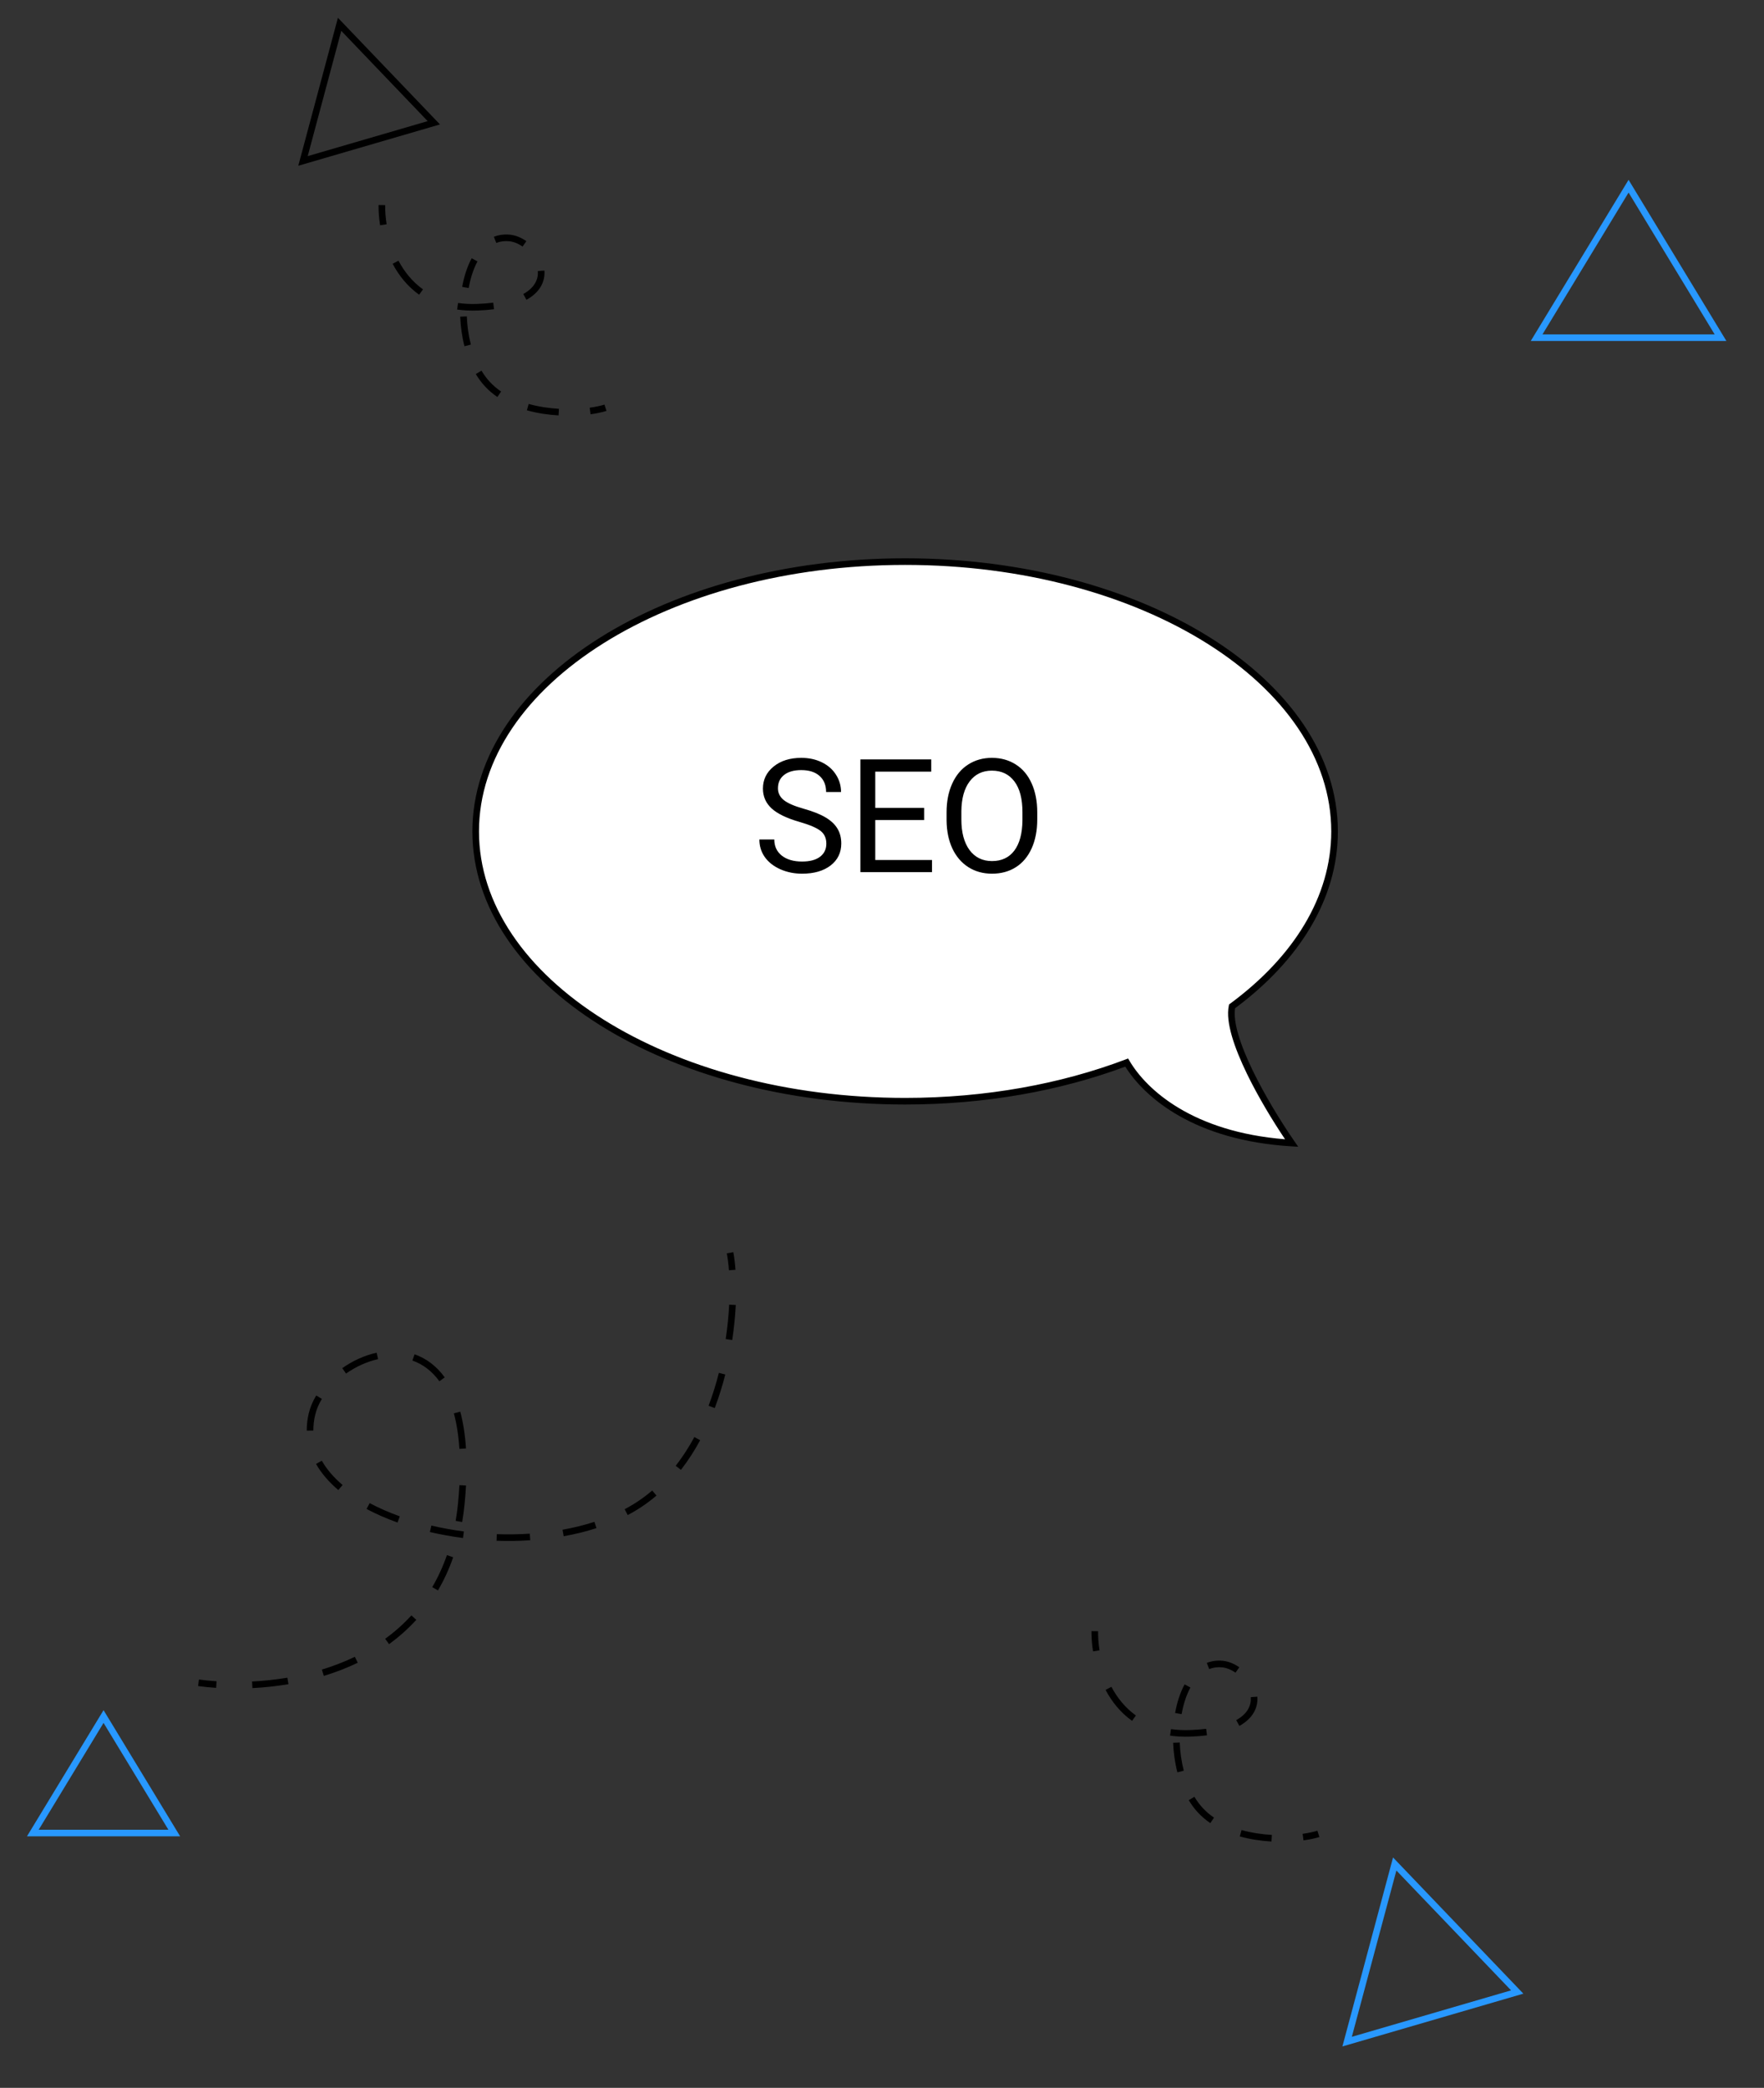 <svg width="267" height="316" viewBox="0 0 267 316" fill="none" xmlns="http://www.w3.org/2000/svg">
<rect x="0" y="0" width="267" height="316" fill="#333333" stroke="none"/>
<path fill-rule="evenodd" clip-rule="evenodd" d="M110.369 197.464C110.286 199.104 110.115 200.854 109.842 202.663L110.831 202.812C111.109 200.97 111.283 199.187 111.368 197.515L110.369 197.464ZM110.011 189.696C110.149 190.44 110.258 191.301 110.33 192.258L111.327 192.183C111.253 191.197 111.14 190.3 110.995 189.514L110.011 189.696ZM108.81 207.783C108.386 209.449 107.87 211.12 107.25 212.762L108.185 213.115C108.819 211.436 109.347 209.728 109.779 208.029L108.81 207.783ZM105.099 217.501C104.272 219.03 103.334 220.492 102.275 221.852L103.064 222.466C104.161 221.058 105.128 219.549 105.978 217.976L105.099 217.501ZM98.717 225.595C98.066 226.151 97.381 226.674 96.663 227.158C95.992 227.611 95.285 228.032 94.548 228.422L95.015 229.306C95.782 228.901 96.52 228.461 97.223 227.987C97.973 227.481 98.687 226.936 99.366 226.356L98.717 225.595ZM89.974 230.333C88.431 230.832 86.812 231.229 85.145 231.528L85.321 232.512C87.029 232.206 88.692 231.798 90.282 231.284L89.974 230.333ZM80.191 232.124C78.538 232.233 76.865 232.256 75.195 232.199L75.16 233.198C76.863 233.256 78.569 233.233 80.256 233.122L80.191 232.124ZM69.538 224.777C69.49 225.656 69.42 226.571 69.326 227.523C69.235 228.441 69.116 229.329 68.969 230.187L69.955 230.356C70.106 229.473 70.228 228.562 70.321 227.621C70.416 226.656 70.488 225.726 70.537 224.831L69.538 224.777ZM68.701 213.917C69.113 215.454 69.401 217.236 69.534 219.288L70.532 219.224C70.395 217.116 70.098 215.269 69.668 213.659L68.701 213.917ZM70.212 231.789C68.537 231.57 66.89 231.272 65.295 230.899L65.067 231.873C66.696 232.253 68.376 232.557 70.083 232.78L70.212 231.789ZM67.648 235.369C67.034 237.131 66.286 238.741 65.425 240.209L66.288 240.715C67.182 239.189 67.958 237.521 68.593 235.698L67.648 235.369ZM62.419 205.92C63.931 206.449 65.34 207.449 66.506 209.056L67.316 208.468C66.034 206.703 64.46 205.575 62.75 204.976L62.419 205.92ZM62.272 244.491C61.052 245.828 59.717 247.003 58.299 248.032L58.887 248.842C60.356 247.775 61.742 246.555 63.011 245.165L62.272 244.491ZM60.512 229.498C58.884 228.915 57.354 228.247 55.955 227.5L55.484 228.382C56.931 229.154 58.506 229.842 60.175 230.439L60.512 229.498ZM52.377 207.89C53.842 206.86 55.515 206.089 57.225 205.709L57.008 204.733C55.157 205.144 53.364 205.974 51.802 207.071L52.377 207.89ZM53.711 250.758C52.09 251.538 50.414 252.177 48.721 252.694L49.014 253.651C50.75 253.12 52.474 252.463 54.145 251.659L53.711 250.758ZM51.854 224.758C50.523 223.628 49.456 222.396 48.704 221.077L47.836 221.572C48.656 223.012 49.805 224.331 51.206 225.521L51.854 224.758ZM47.71 214.129C47.904 213.317 48.249 212.507 48.719 211.724L47.861 211.209C47.346 212.067 46.959 212.971 46.737 213.896C46.523 214.793 46.423 215.67 46.432 216.526L47.432 216.515C47.424 215.745 47.513 214.949 47.71 214.129ZM43.495 253.918C41.673 254.225 39.878 254.41 38.154 254.498L38.205 255.497C39.964 255.407 41.799 255.218 43.661 254.904L43.495 253.918ZM32.779 254.462C31.837 254.4 30.945 254.309 30.115 254.197L29.981 255.187C30.835 255.303 31.749 255.396 32.713 255.46L32.779 254.462Z" fill="black"/>
<path fill-rule="evenodd" clip-rule="evenodd" d="M261.307 51.606L231.696 51.606L246.502 27.217L261.307 51.606ZM259.53 50.606L233.473 50.606L246.502 29.144L259.53 50.606Z" fill="#2898FF"/>
<path fill-rule="evenodd" clip-rule="evenodd" d="M27.266 277.931L4.081 277.931L15.674 258.835L27.266 277.931ZM25.489 276.931L5.858 276.931L15.674 260.762L25.489 276.931Z" fill="#2898FF"/>
<path fill-rule="evenodd" clip-rule="evenodd" d="M203.188 309.731L210.852 281.13L230.577 301.743L203.188 309.731ZM204.614 308.274L211.358 283.105L228.716 301.244L204.614 308.274Z" fill="#2898FF"/>
<path fill-rule="evenodd" clip-rule="evenodd" d="M45.148 25.088L51.149 2.693L66.594 18.833L45.148 25.088ZM46.574 23.631L51.655 4.668L64.733 18.334L46.574 23.631Z" fill="black"/>
<path fill-rule="evenodd" clip-rule="evenodd" d="M91.497 61.237C90.915 61.419 90.151 61.585 89.256 61.707L89.391 62.698C90.326 62.57 91.147 62.395 91.796 62.191L91.497 61.237ZM84.602 61.874C83.094 61.787 81.524 61.559 80.019 61.138L79.749 62.101C81.336 62.545 82.979 62.782 84.545 62.872L84.602 61.874ZM75.847 59.26C75.221 58.832 74.643 58.343 74.13 57.788C73.666 57.286 73.248 56.72 72.875 56.1L72.018 56.616C72.422 57.287 72.88 57.91 73.396 58.467C73.965 59.082 74.6 59.619 75.283 60.086L75.847 59.26ZM71.27 52.152C70.916 50.78 70.713 49.332 70.658 47.889L69.659 47.927C69.717 49.436 69.929 50.956 70.302 52.402L71.27 52.152ZM74.654 45.81C73.919 45.903 73.114 45.968 72.233 45.999C71.191 46.037 70.225 45.985 69.331 45.858L69.19 46.847C70.147 46.984 71.171 47.038 72.269 46.999C73.176 46.966 74.012 46.9 74.78 46.802L74.654 45.81ZM81.408 41.025C81.499 42.241 80.96 43.526 79.202 44.503L79.688 45.377C81.746 44.234 82.528 42.6 82.405 40.95L81.408 41.025ZM64.022 43.795C62.397 42.634 61.19 41.109 60.313 39.456L59.429 39.925C60.365 41.687 61.667 43.341 63.441 44.608L64.022 43.795ZM70.941 43.593C71.212 42.077 71.662 40.695 72.274 39.562L71.395 39.087C70.721 40.333 70.242 41.821 69.957 43.418L70.941 43.593ZM77.06 36.511C77.733 36.575 78.442 36.862 79.097 37.319L79.67 36.499C78.906 35.966 78.035 35.599 77.155 35.516C76.291 35.434 75.487 35.55 74.753 35.838L75.118 36.769C75.702 36.54 76.348 36.444 77.06 36.511ZM58.519 33.94C58.352 32.879 58.288 31.889 58.299 31.042L57.299 31.029C57.287 31.935 57.356 32.981 57.531 34.095L58.519 33.94Z" fill="black"/>
<path fill-rule="evenodd" clip-rule="evenodd" d="M199.405 277.081C198.823 277.263 198.059 277.429 197.164 277.551L197.299 278.542C198.234 278.414 199.055 278.238 199.704 278.035L199.405 277.081ZM192.511 277.718C191.002 277.631 189.432 277.403 187.927 276.982L187.657 277.945C189.244 278.389 190.887 278.626 192.453 278.716L192.511 277.718ZM183.755 275.104C183.129 274.676 182.552 274.187 182.038 273.632C181.574 273.13 181.156 272.564 180.784 271.944L179.927 272.46C180.33 273.131 180.789 273.754 181.304 274.311C181.873 274.926 182.508 275.463 183.191 275.93L183.755 275.104ZM179.178 267.996C178.824 266.624 178.622 265.176 178.566 263.733L177.567 263.771C177.625 265.28 177.837 266.8 178.21 268.246L179.178 267.996ZM182.563 261.654C181.827 261.747 181.022 261.812 180.141 261.843C179.099 261.881 178.134 261.829 177.239 261.702L177.098 262.691C178.055 262.828 179.08 262.882 180.177 262.843C181.084 262.81 181.92 262.743 182.688 262.646L182.563 261.654ZM189.316 256.869C189.407 258.085 188.868 259.371 187.111 260.347L187.596 261.221C189.654 260.078 190.437 258.444 190.314 256.795L189.316 256.869ZM171.93 259.639C170.305 258.478 169.098 256.953 168.221 255.3L167.337 255.769C168.273 257.531 169.575 259.185 171.349 260.452L171.93 259.639ZM178.849 259.437C179.12 257.921 179.57 256.539 180.183 255.406L179.303 254.931C178.629 256.177 178.15 257.665 177.865 259.262L178.849 259.437ZM184.968 252.355C185.641 252.419 186.35 252.706 187.005 253.163L187.578 252.344C186.814 251.81 185.943 251.443 185.063 251.36C184.199 251.278 183.396 251.394 182.661 251.682L183.026 252.613C183.611 252.384 184.256 252.288 184.968 252.355ZM166.427 249.783C166.26 248.723 166.196 247.733 166.207 246.886L165.207 246.873C165.195 247.779 165.264 248.825 165.439 249.939L166.427 249.783Z" fill="black"/>
<path fill-rule="evenodd" clip-rule="evenodd" d="M186.483 152.314C196.159 145.184 202 135.938 202 125.835C202 103.282 172.899 85 137 85C101.101 85 72 103.282 72 125.835C72 148.387 101.101 166.669 137 166.669C149.269 166.669 160.744 164.534 170.535 160.822C173.286 165.473 180.688 172.109 195.5 173C191.619 167.383 185.525 156.914 186.483 152.314Z" fill="white"/>
<path fill-rule="evenodd" clip-rule="evenodd" d="M91.304 97.383C79.626 104.72 72.5 114.792 72.5 125.835C72.5 136.877 79.626 146.949 91.304 154.286C102.975 161.618 119.13 166.169 137 166.169C149.213 166.169 160.627 164.043 170.358 160.354L170.751 160.205L170.966 160.567C173.561 164.956 180.528 171.311 194.506 172.429C192.657 169.677 190.445 166.037 188.727 162.494C187.776 160.533 186.97 158.589 186.462 156.836C185.958 155.097 185.729 153.484 185.994 152.212L186.033 152.025L186.187 151.911C195.78 144.842 201.5 135.73 201.5 125.835C201.5 114.792 194.374 104.72 182.696 97.383C171.025 90.051 154.87 85.5 137 85.5C119.13 85.5 102.975 90.051 91.304 97.383ZM90.772 96.537C102.626 89.09 118.972 84.5 137 84.5C155.028 84.5 171.374 89.09 183.228 96.537C195.075 103.98 202.5 114.325 202.5 125.835C202.5 136.09 196.603 145.424 186.94 152.598C186.78 153.609 186.96 154.963 187.422 156.558C187.909 158.237 188.689 160.124 189.627 162.057C191.502 165.923 193.981 169.922 195.911 172.716L196.495 173.561L195.47 173.499C180.878 172.621 173.326 166.212 170.324 161.436C160.559 165.08 149.164 167.169 137 167.169C118.972 167.169 102.626 162.579 90.772 155.132C78.925 147.689 71.5 137.344 71.5 125.835C71.5 114.325 78.925 103.98 90.772 96.537Z" fill="black"/>
<path d="M121.008 124.395C119.078 123.84 117.672 123.16 116.789 122.355C115.914 121.543 115.477 120.543 115.477 119.355C115.477 118.012 116.012 116.902 117.082 116.027C118.16 115.145 119.559 114.703 121.277 114.703C122.449 114.703 123.492 114.93 124.406 115.383C125.328 115.836 126.039 116.461 126.539 117.258C127.047 118.055 127.301 118.926 127.301 119.871H125.039C125.039 118.84 124.711 118.031 124.055 117.445C123.398 116.852 122.473 116.555 121.277 116.555C120.168 116.555 119.301 116.801 118.676 117.293C118.059 117.777 117.75 118.453 117.75 119.32C117.75 120.016 118.043 120.605 118.629 121.09C119.223 121.566 120.227 122.004 121.641 122.402C123.062 122.801 124.172 123.242 124.969 123.727C125.773 124.203 126.367 124.762 126.75 125.402C127.141 126.043 127.336 126.797 127.336 127.664C127.336 129.047 126.797 130.156 125.719 130.992C124.641 131.82 123.199 132.234 121.395 132.234C120.223 132.234 119.129 132.012 118.113 131.566C117.098 131.113 116.312 130.496 115.758 129.715C115.211 128.934 114.938 128.047 114.938 127.055H117.199C117.199 128.086 117.578 128.902 118.336 129.504C119.102 130.098 120.121 130.395 121.395 130.395C122.582 130.395 123.492 130.152 124.125 129.668C124.758 129.184 125.074 128.523 125.074 127.688C125.074 126.852 124.781 126.207 124.195 125.754C123.609 125.293 122.547 124.84 121.008 124.395ZM139.875 124.113H132.48V130.16H141.07V132H130.23V114.938H140.953V116.789H132.48V122.273H139.875V124.113ZM156.996 124.02C156.996 125.691 156.715 127.152 156.152 128.402C155.59 129.645 154.793 130.594 153.762 131.25C152.73 131.906 151.527 132.234 150.152 132.234C148.809 132.234 147.617 131.906 146.578 131.25C145.539 130.586 144.73 129.645 144.152 128.426C143.582 127.199 143.289 125.781 143.273 124.172V122.941C143.273 121.301 143.559 119.852 144.129 118.594C144.699 117.336 145.504 116.375 146.543 115.711C147.59 115.039 148.785 114.703 150.129 114.703C151.496 114.703 152.699 115.035 153.738 115.699C154.785 116.355 155.59 117.312 156.152 118.57C156.715 119.82 156.996 121.277 156.996 122.941V124.02ZM154.758 122.918C154.758 120.895 154.352 119.344 153.539 118.266C152.727 117.18 151.59 116.637 150.129 116.637C148.707 116.637 147.586 117.18 146.766 118.266C145.953 119.344 145.535 120.844 145.512 122.766V124.02C145.512 125.98 145.922 127.523 146.742 128.648C147.57 129.766 148.707 130.324 150.152 130.324C151.605 130.324 152.73 129.797 153.527 128.742C154.324 127.68 154.734 126.16 154.758 124.184V122.918Z" fill="black"/>
</svg>
